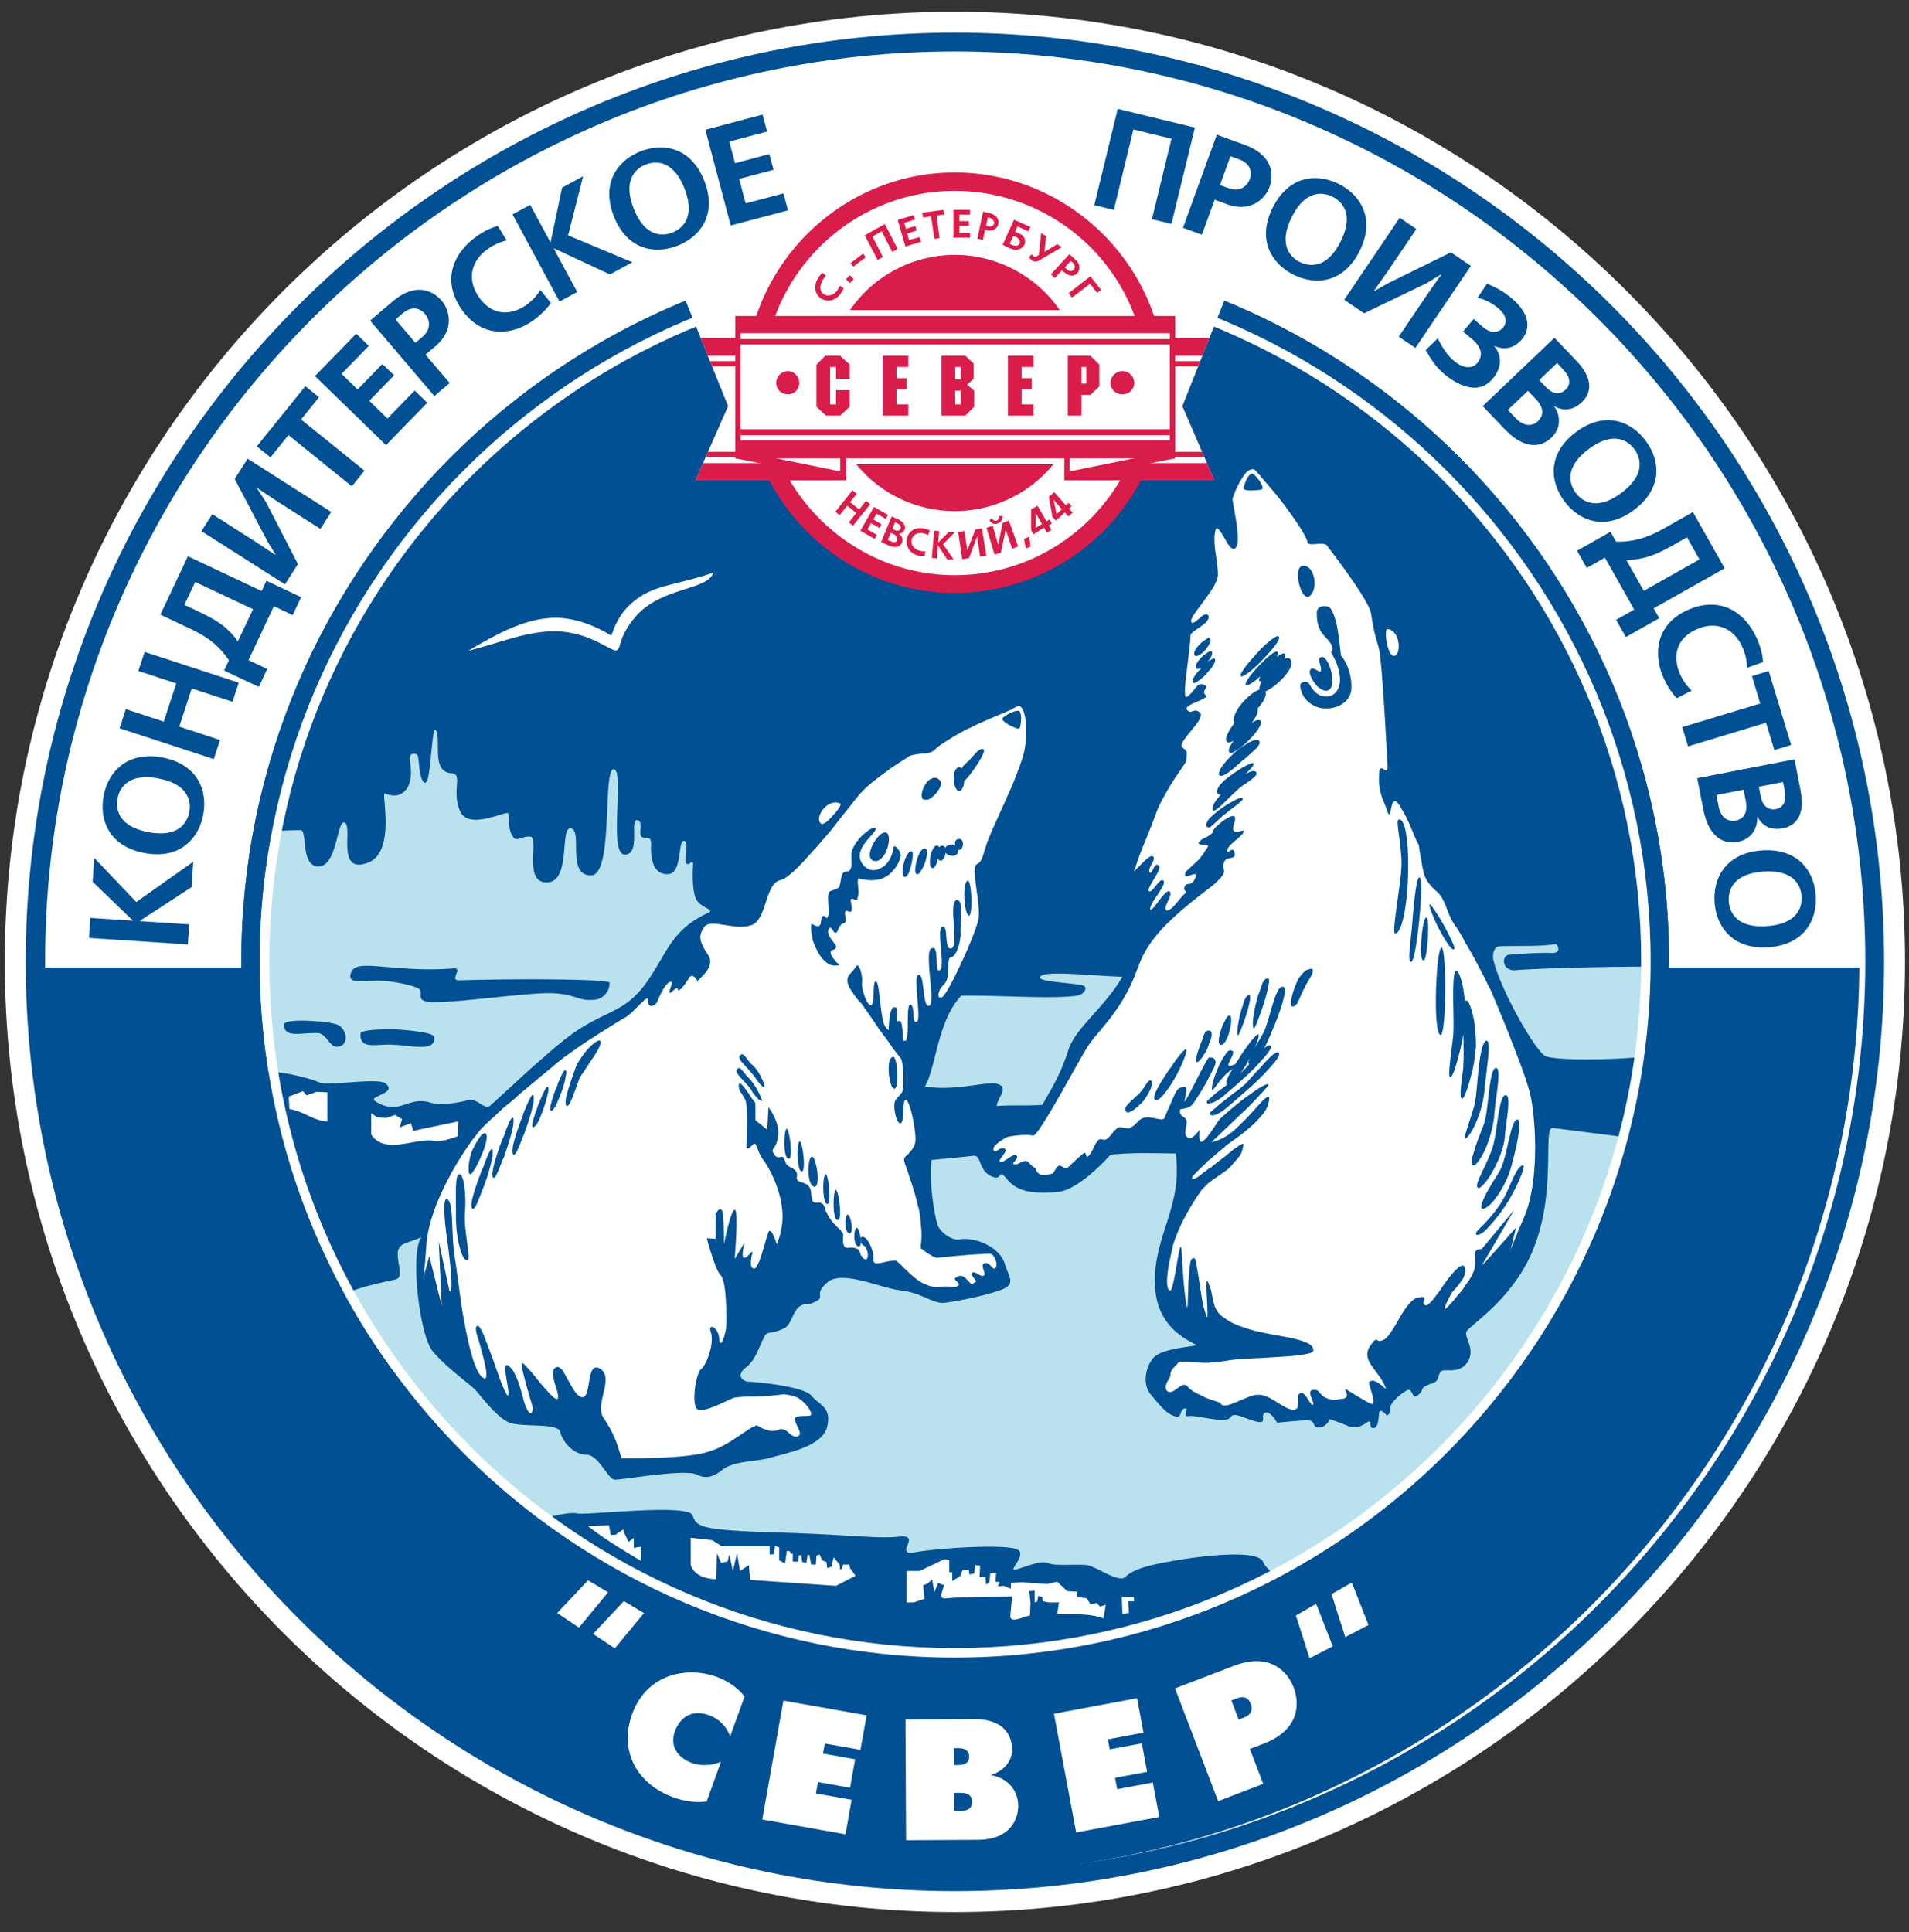 <svg width="82" height="83" viewBox="0 0 82 83" xmlns="http://www.w3.org/2000/svg"><rect x="0" y="0" width="82" height="83" fill="#333333" stroke="none"/><title>8D52D67E-1E69-495B-A3E0-100601998B7F</title><g fill="none" fill-rule="evenodd"><path d="M41.018 1.402c21.984 0 39.913 17.93 39.913 39.914 0 21.983-17.93 39.913-39.913 39.913-21.985 0-39.914-17.93-39.914-39.913 0-21.984 17.93-39.914 39.914-39.914z" stroke="#FFF" stroke-width="1.796"/><path d="M41.018 1.402c21.984 0 39.913 17.93 39.913 39.914 0 21.983-17.93 39.913-39.913 39.913-21.985 0-39.914-17.93-39.914-39.913 0-21.984 17.93-39.914 39.914-39.914" fill="#005093"/><path d="M41.018 2.286c21.497 0 39.03 17.532 39.03 39.03 0 21.496-17.533 39.03-39.03 39.03s-39.03-17.534-39.03-39.03c0-21.498 17.533-39.03 39.03-39.03z" stroke="#005093" stroke-width=".539"/><path d="M41.005 2.21c21.545 0 39.117 17.579 39.117 39.08 0 21.55-17.572 39.129-39.117 39.129-21.494 0-39.067-17.578-39.067-39.13 0-21.5 17.573-39.078 39.067-39.078" fill="#FFF"/><path d="M41.005 71.987c16.911 0 30.688-13.783 30.688-30.697 0-16.865-13.777-30.647-30.688-30.647-16.86 0-30.638 13.782-30.638 30.647 0 16.914 13.779 30.697 30.638 30.697" fill="#005093"/><path d="M29.876 20.63l1.402-3.185-1.912-4.74c7.794-3.234 15.535-3.234 23.303 0l-1.885 4.74 1.377 3.184H29.876" fill="#FFF"/><path d="M30.405 15.28h21.241l-.091.23h-21.06l-.09-.23zm-.203 4.611l.112-.256h21.417l.11.256H30.2zm.213-.485l.863-1.961-.69-1.707h20.875l-.679 1.707.846 1.961H30.415z" fill="#FFF"/><path d="M41.005 11.432c16.452 0 29.898 13.426 29.898 29.858 0 16.482-13.446 29.908-29.898 29.908v-.408c16.247 0 29.491-13.247 29.491-29.5 0-16.203-13.244-29.45-29.491-29.45v-.408zm0 59.766c-16.426 0-29.849-13.426-29.849-29.908 0-16.432 13.423-29.858 29.849-29.858v.409c-16.198 0-29.439 13.246-29.439 29.449 0 16.253 13.241 29.5 29.439 29.5v.408z" fill="#FFF"/><path d="M41.005 8.198a8.25 8.25 0 0 1 8.25 8.254c0 4.534-3.691 8.253-8.25 8.253-4.508 0-8.225-3.719-8.225-8.253 0-4.561 3.717-8.254 8.225-8.254" fill="#FFF"/><path d="M1.43 41.556h78.437c-.18 21.472-17.739 38.928-39.244 38.928-21.456 0-39.014-17.456-39.193-38.928" fill="#005093"/><path fill="#FFF" d="M50.224 19.38l-4.278.867v-.866h4.278M31.837 19.38l4.252.867v-.866h-4.252M31.81 14.312H50.25v.254H31.81v-.254zm0 .484H50.25v3.641H31.81v-3.641zm0 3.897H50.25v.23H31.81v-.23zM22.618 27.024c1.298-.764 2.496-1.426 3.82-1.426.788.025 1.579.305 2.343.763.255-.763.636-1.299 1.298-1.707.765-.484 1.783-.534 3.083-.994-.231.765-2.217.613-3.31 1.862-.792.89-.638 1.399-.842 1.476-.229.076-1.068-.738-2.496-.814-1.3-.052-2.47.483-3.896.84M14.06 46.92v1.247c-.61-.025-.991-.433-1.63-.534l-.025-.535.612-.23.152.179.433-.153.459.026zm1.886 1.808v-.917l.254.178.407.026.356-.127.308.177-.104.358.485-.18.102.333.331-.077 1.605-.332-.027.638c-1.07.382-.866.101-1.578.203-.688.077-1.656.458-2.14-.28zM46.684 68.65l-.407-.052v-.23l-.433-.023-.433-.408-.433.1-1.07-.076-.484.027v.255l-.307-.128-.253.025.076-.179-.178-.024.026-.383-.255.026-.026.357-.152.126-.025-.33h-.256l.027-.484-.205-.024-.05.355-.204.051-.027-.205-.28.026-.075.229-.356.232v-.384h-.128v-.509l-.204-.051-1.07.508h-.56v1.351h.306l.458-.154-.05-.585.203-.076.178-.18.102.563.154-.408.254.1c-.051.28-.281.613.128.561.483-.051 1.858-.075 2.8-.075l-.077.816c-.025.379.612.024.842 0l.024-.536-.05-.509.228-.026v.51l.104-.027.05-.254.177.05.027.179.253.051h.435l-.077.509c.866-.025 1.58 0 1.986.18l.101-.588-.253.078-.128-.153-.28.05-.153-.255zm2.012-.052l.026.179h-.254l.025.509-.28.026-.027-.714h.51zm-19.025-2.546v1.173c.127.38.51.584 1.096.608l.024-1.12.18.41.28-.052.077-.307.152.713.179-.764.127.764.382-.252.052.635 3.692.255.84-.434-.23-.306-.049-.177h-.256l-.05.177-.078.051-.025-.228-.255-.306-.1.408-.18.05-.025-.254-.178-.076-.128-.256-.126.052-.028.382h-.201l-.077-.408h-.077l-.05.332-.178-.026-.052-.306-.102.026-.026.255h-.228v-.333h-.078l-.075-.126h-.102l-.077.536-.254-.128v-.56l-.178-.051-.052.355h-.178v-.355h-2.063l-.406-.256-.919-.101zm-4.43-.51c.686.534 1.478 1.019 2.291 1.502v-.61l-.306.05v-.432l-.228.178-.154-.333-.076-.202-.33.229h-.205l-.074-.408-.918.025z"/><path d="M41.005 71.987c16.911 0 30.688-13.783 30.688-30.697 0-16.865-13.777-30.647-30.688-30.647-16.86 0-30.638 13.782-30.638 30.647 0 16.914 13.779 30.697 30.638 30.697" fill="#005093"/><path d="M42.864 46.563c.483.152-.025.612-.051.942.688-.05 1.274 0 1.96-.05.367-.64.732-1.241 1.025-2.076.034-.095.067-.192.097-.294.331-.969 1.529-1.783 2.318-3.132-1.147-.026-3.515-.307-3.54.025-.026.203 1.4.229 1.86.356.202.077.05.382-.282.434-1.145.152-3.285-.026-4.965 0-.645.691-.902 1.728-1.125 2.61-.131.517-.25.977-.43 1.286 1.3.23 2.676-.254 3.133-.101zm22.233-4.89c-.56.05-.638-.612-.28-.663.229-.026 1.3-.102 1.834-.077.458.026.254-.407.152-.382-.687.127-1.885.052-2.445.101-.153.026-.28.307-.203.613.331 1.324 1.834 3.947 2.24 4.102.013.003.027.009.043.015h.004c.505.16 2.628.157 4.155.01l.003-.013c.176-1.27.279-2.54.279-3.86-2.649 0-5.272.102-5.782.153zm-48.54 4.863c.56.434-.789.536-.434.767.357.227.661.28.943.227.434-.076.816-.355 1.4-.177.33.101.84.101 1.656-.102.408-.076.714.457.942.23.924-.828 1.483-1.38 2.325-2.102v-.003c.247-.214.518-.444.832-.697 1.656-1.325 2.522-1.046 3.542-2.472.942-1.325 1.043-2.266 2.723-3.032.104-.128-.355-.203-.56-.509-.203-.332-.178-1.248-.152-1.528 0-.306-.204.126-.304-.077-.104-.178.15-.968-.104-.943-.255.026-.051 1.428-.688 1.428-.635.025-.736-.714-.713-1.223.026-.511-.23-.255-.407-.383-.152-.102.102-.714-.204-.714-.306.026.178 1.504-.534 1.48-.688-.053.024-3.644-.459-3.669-.484 0 0 4.56-.967 4.56-1.096.025-.332-1.988-.891-2.014-.46-.025.025 2.293-.994 2.318-1.043.052-.355-1.885-.713-1.961-.28-.051-.56.178-.688.076-.382-.331-.152-1.12-.33-1.095-.307.026-1.683.688-2.013-.076-.382-.84.128-1.605-.357-1.63-.916-.052-.433-1.428-.687-1.861-.178-.304-.204 2.318-.458 2.268-.305-.077-.23-1.173-.357-1.223-.484-.128-.23.357-.254.841-.026.586-.28.84-.586.917a.98.98 0 0 1-.535-.076c-.179-.076.535 2.624-.815 3.006-1.3.407-.51-1.707-.943-1.758-.306-.026-.306 1.935-1.12 1.885-.051 0-.101 0-.128-.026-.584-.177-.33-1.528-.611-1.528-.484 0-.891.025-1.221.05a28.641 28.641 0 0 0-.537 5.58c0 1.384.096 2.746.285 4.089v.003c.03.215.064.43.098.646.714.027 1.375.204 1.986.382.077.05.179.077.254.102.382.128 2.47-.23 2.778.024zm-2.114-1.579c-.282 0-.432-.56-.79-.586h-.128c-.66 0-1.35.204-1.322-.38.024-.154.686-.18 1.322-.129.486.026.942.102 1.07.205.383.304.332.917-.152.89zm.661-3.234c.178-.357.842-.23 1.962-.152.637.05 1.451.101 2.393.025.485-.051-.203.534.28.51 2.6-.077 6.42-.053 6.444.1a.716.716 0 0 1-.739.74c-.586.05-.714-.23-1.63-.28-.916-.077-4.074.407-5.271.38-.765-.025-.306-.431-.56-.585-.256-.127-.611-.203-.917-.254a4.438 4.438 0 0 0-.637-.077c-.688-.05-1.63.23-1.325-.407zm.383 2.674c0-.153.789-.204 1.579-.179.765.051 1.528.153 1.579.307.1.612-.74.432-1.58.356h-.126c-.69-.077-1.503.256-1.452-.484zm50.502 8.916c-.816 2.42-2.904 3.619-3.005 3.899-.077.28.406.739.05 1.299-.382.56-1.018.229-1.146.408-.152.178-.052.38-.33.485-.688.227-.305.253-.664.533-.254.203-.202-.306-.432-.23-.229.103-.789.561-.74.791.028.23-.151.306-.151.306s-.28-.357-.331-.128c-.026.229-.026.664-.255.664-.23 0 0-.435-.28-.23-.28.176-.51.278-.891.102-.383-.154-.687-.256-.687-.256s-.155.357-.485.357c-.305 0-.102-.306-.484-.306-.356 0-1.3.103-1.3.103s-.28-.51-.508-.434c-.228.101.05.408-.228.408-.255 0-.867-.307-1.071-.307-.28 0-.052.205-.56.205-.51 0-1.198-.205-1.452-.154-.281.053.077-.38-.153-.33-.23.05-.102.458-.433.33-.33-.1-.56-.38-.992-.891-.433-.485-.229-1.247.075-1.605.333-.381 1.4-.458 1.783-.535.382-.05-1.604-.382-1.706-2.547-.102-2.165 1.197-3.338.891-5.707-.841 0-1.681-.05-2.801.051 0 0-1.3 1.503-2.268 1.605-.993.076-1.704.026-2.163-.536-.46-.56-.155.128-.714-.151-.56-.281-.382-.918-.763-.868-.382.052-1.784.18-1.784.18-.1 1.07.128 2.293.23 2.676.052.38.636.787.941.737.764-.128 1.784.357 1.988 1.07.102.408.457.79 0 1.02-.484.254-2.216.611-2.674.636-.459 0-.944-.433-1.783-.535-.84-.077-2.521-.892-3.158-.357-.66.56-.051.613-.535.84-.459.232-.33 0-.636.18-.331.177-.383.841-.714.967-.306.154-.458.154-.688.205-.229.025-.407 1.07-.917 1.453-.507.38-.126.635.103.635.23 0 2.293.18 2.675.586.355.433.89.484.686 1.349-.13.554-.837.867-1.49 1.067h-.015c-.368.118-.72.195-.938.259-.587.178-1.555.128-2.038.51-.485.381-.791.381-1.147.202-.586-.227-3.258.256-3.49.23-.305 0-.687-1.069-1.221-1.069a.948.948 0 0 1-.467-.132c-.327-.185-.583-.536-.654-.837-.076-.432-1.656-.176-2.24-.432-.56-.28-1.147-1.096-1.402-1.376-.28-.28-1.248-.968-1.833-1.655-.586-.69-.994-4.332-.483-4.917-.535.254-.968.229-1.021.637-.05.407.232 1.043-.024 1.146l-.026.025c-.28.077-1.376.254-2.241.637a28.717 28.717 0 0 0 2.14 3.362c.05.026.075.077.127.128a115.855 115.855 0 0 0 2.878 3.364 31.225 31.225 0 0 0 3.26 2.827c.534-.154 1.299-.332 1.603-.255.51.077 4.736-.433 4.941.077.178.509.331.637 3.642.74 3.338.1 4.227.278 5.247.177 1.018-.104-.333.865.713.664 1.043-.18 4.202-.384 4.431-.053.23.305-.56.942-.102.79.459-.126 1.045-.408 1.374-.254.307.128 1.224.024 1.631.077.408.05 1.376.788 1.656.509.281-.282.84-.485 1.909-.663 1.07-.205 3.718-.56 3.998 0 .103.255.383.483.664.663.167-.092.335-.181.5-.274.319-.173.633-.355.943-.543l.044-.025a30.023 30.023 0 0 0 4.547-3.366c0-.003 0-.003.002-.003a29.18 29.18 0 0 0 1.231-1.17h.001a29.878 29.878 0 0 0 7.731-13.497l-3.208-.408c-.433-.05.127 2.47-.713 4.865z" fill="#BAE2EE"/><path d="M41.005 11.432c16.452 0 29.898 13.426 29.898 29.858 0 16.482-13.446 29.908-29.898 29.908v-.408c16.247 0 29.491-13.247 29.491-29.5 0-16.203-13.244-29.45-29.491-29.45v-.408zm0 59.766c-16.426 0-29.849-13.426-29.849-29.908 0-16.432 13.423-29.858 29.849-29.858v.409c-16.198 0-29.439 13.246-29.439 29.449 0 16.253 13.241 29.5 29.439 29.5v.408z" fill="#FFF"/><path d="M29.876 20.63l1.402-3.185-1.912-4.74c7.794-3.234 15.535-3.234 23.303 0l-1.885 4.74 1.377 3.184H29.876" fill="#FFF"/><path fill="#D91D4B" d="M30.096 14.516H51.95l-1.165 2.929 1.377 3.184H29.876l1.402-3.184-1.182-2.93"/><path d="M30.405 15.28h21.241l-.091.23h-21.06l-.09-.23zm-.203 4.611l.112-.256h21.417l.11.256H30.2zm.213-.485l.863-1.961-.69-1.707h20.875l-.679 1.707.846 1.961H30.415z" fill="#FFF"/><path d="M41.005 7.408c4.966 0 9.042 4.076 9.042 9.044 0 4.967-4.076 9.017-9.042 9.017-4.941 0-8.99-4.05-8.99-9.017 0-4.968 4.049-9.044 8.99-9.044" fill="#D91D4B"/><path d="M41.005 8.198a8.25 8.25 0 0 1 8.25 8.254c0 4.534-3.691 8.253-8.25 8.253-4.508 0-8.225-3.719-8.225-8.253 0-4.561 3.717-8.254 8.225-8.254" fill="#FFF"/><path fill="#D91D4B" d="M31.582 19.687l1.404.278.158.665h3.201v-1.25h-4.712l-.051.307M50.48 19.687l-1.393.275-.219.668h-3.151v-1.25h4.685l.077.307"/><path fill="#FFF" d="M50.224 19.38l-4.278.867v-.866h4.278M31.837 19.38l4.252.867v-.866h-4.252"/><path fill="#D91D4B" d="M31.582 13.572h18.897v6.115H31.582z"/><path d="M31.81 14.312H50.25v.254H31.81v-.254zm0 .484H50.25v3.641H31.81v-3.641zm0 3.897H50.25v.23H31.81v-.23z" fill="#FFF"/><path d="M45.903 12.596l.934-.73.459.586-.17.127-.303-.388-.776.592-.144-.187zm.034-1.68l.263.24c.4.352.005.941-.459.557l-.128-.102-.304.332-.168-.16.796-.868zm.137.364l-.083-.069-.25.273.077.076c.23.216.493-.06.256-.28zm-.46-.663l-.203-.128-.545.33.07-.671-.212-.142-.103.942-.075.052c-.099.053-.127.05-.23-.077l-.129.127.128.128c.101.079.218.075.332 0l.966-.56zm-1.833-.586l-.18-.076.103-.229.468.21.085-.19-.7-.309-.49 1.08c.05.025.141.065.23.112.669.355.996-.38.484-.598zm-.255.103c.494.147.27.622-.153.331l.153-.33zm-.996-.974c.606.163.397.899-.219.719l-.09.428-.237-.052.243-1.165.303.07zm-.172.538c.415.147.474-.299.072-.355l-.072.355zm-3.798-.252l.688-.205.051.188-.459.145.075.256.407-.12.053.195-.407.126.078.28.453-.127.059.2-.667.208-.331-1.146zm1.962-.434l.025.204-.314.044.125.97-.222.031-.142-.968-.34.05-.038-.206.906-.125zm1.145 0v.204h-.457v.28h.405V9.7h-.405v.306h.457v.203h-.713V9.012h.713zm-3.107 1.682l-.23.128-.457-.892-.396.235.451.875-.23.123-.554-1.058.865-.48.55 1.069zm-2.32 1.683c-.467 1.126-1.828.27-.914-.664l.152.128c-.683.786.287 1.225.592.432.084.052.119.074.17.104zm.946-1.328l-.535.409-.114-.158.537-.408.112.157zm-.514.938l-.169.174-.168-.169.168-.176.17.171zM46.837 16.961l.383-.357v-.943l-.383-.381h-.97v2.572h.588v-.89h.382zm-.382-1.197h.205v.713h-.205v-.713zm-4.991 2.088l.382-.382v-.688l-.305-.255.278-.254v-.662l-.355-.331h-1.02v2.572h1.02zm-.434-1.07h.23v.587h-.23v-.587zm0-1.018h.23v.535h-.23v-.535zm2.268-.484h1.094v.484h-.509v.484h.432v.483h-.432v.637h.51v.484h-1.095V15.28zm-7.386.484h-.255v1.604h.255v-.61h.585v.712l-.408.382h-.611l-.406-.382v-1.809l.38-.381h.637l.408.381v.612h-.585v-.51zm2.011-.484h1.095v.484h-.51v.484h.434v.483h-.433v.637h.509v.484h-1.095V15.28zM45.207 22.209l.153.153.377-.349.158.17.182-.166-.157-.167.113-.108-.13-.143-.112.11-.508-.57-.23.202.154.868zm.179-.128l-.128-.612.351.403-.223.21zm-.222.678l-.11-.195.128-.075-.102-.179-.129.079-.384-.664-.277.152v.892l.102.179.45-.29.128.219.194-.118zm-.678-.725l.007.633.263-.158-.27-.475zm-1.495 1.703l.209-.981.281.818.251-.104-.396-1.115-.269.109-.187.937-.238-.817-.267.087.347 1.153.269-.087zm.08-1.567l-.156-.012c.022.218-.204.294-.312.097l-.098.088c.118.281.58.167.565-.173zm1.144.88l.05.432-.204.077-.075-.407.229-.102zm-5.655-.56c.235.08.139.41-.14.269a3.014 3.014 0 0 0-.09-.04l.118-.287.112.057zm-.423.703c.038.012.105.038.134.054.278.154.387-.165.115-.306-.022-.01-.082-.037-.122-.052l-.127.304zm-.29.085l.342.16c.557.233.732-.312.426-.516.25-.005.423-.376.009-.595-.103-.054-.212-.096-.32-.144l-.456 1.095zm1.867.606c-1.154.052-.952-1.608.226-1.106l-.076.204c-.788-.4-1.05.714-.113.699l-.037.203zm.576-.465l-.049.57-.214-.026.102-1.172.212.02-.04.49.465-.46.249.02-.505.515.455.653-.276.003-.4-.613zm1.138-.61l.12.827.348-.892.28-.051.193 1.17-.268.052-.13-.864-.35.925-.29.042-.173-1.173.27-.036zm-4.168-.067l.158-.273.361.21.086-.161-.348-.208.137-.251.397.23.094-.17-.603-.343-.586 1.018.616.352.097-.174-.409-.23zm.12-1.086l-.179-.145-.296.37-.39-.315.287-.356-.183-.152-.733.917.175.158.331-.413.39.317-.323.4.182.143.74-.924z" fill="#D91D4B"/><path d="M20.098 27.96c1.3-.765 2.496-1.427 3.82-1.427.79.026 1.578.305 2.343.764.255-.764.637-1.3 1.298-1.707.765-.484 1.784-.534 3.082-.995-.23.766-2.216.613-3.311 1.86-.789.893-.635 1.402-.84 1.48-.229.075-1.069-.74-2.496-.816-1.298-.052-2.47.483-3.896.84M14.06 46.92v1.247c-.61-.025-.991-.433-1.63-.534l-.025-.535.612-.23.152.179.433-.153.459.026zm1.886 1.808v-.917l.254.178.407.026.356-.127.308.177-.104.358.485-.18.102.333.331-.077 1.605-.332-.027.638c-1.07.382-.866.101-1.578.203-.688.077-1.656.458-2.14-.28zM46.684 68.65l-.407-.052v-.23l-.433-.023-.433-.408-.433.1-1.07-.076-.484.027v.255l-.307-.128-.253.025.076-.179-.178-.024.026-.383-.255.026-.026.357-.152.126-.025-.33h-.256l.027-.484-.205-.024-.05.355-.204.051-.027-.205-.28.026-.075.229-.356.232v-.384h-.128v-.509l-.204-.051-1.07.508h-.56v1.351h.306l.458-.154-.05-.585.203-.076.178-.18.102.563.154-.408.254.1c-.051.28-.281.613.128.561.483-.051 1.858-.075 2.8-.075l-.077.816c-.025.379.612.024.842 0l.024-.536-.05-.509.228-.026v.51l.104-.027.05-.254.177.05.027.179.253.051h.435l-.077.509c.866-.025 1.58 0 1.986.18l.101-.588-.253.078-.128-.153-.28.05-.153-.255zm2.012-.052l.026.179h-.254l.025.509-.28.026-.027-.714h.51zm-19.025-2.546v1.173c.127.38.51.584 1.096.608l.024-1.12.18.41.28-.052.077-.307.152.713.179-.764.127.764.382-.252.052.635 3.692.255.84-.434-.23-.306-.049-.177h-.256l-.05.177-.078.051-.025-.228-.255-.306-.1.408-.18.05-.025-.254-.178-.076-.128-.256-.126.052-.028.382h-.201l-.077-.408h-.077l-.05.332-.178-.026-.052-.306-.102.026-.026.255h-.228v-.333h-.078l-.075-.126h-.102l-.077.536-.254-.128v-.56l-.178-.051-.052.355h-.178v-.355h-2.063l-.406-.256-.919-.101zm-4.43-.51c.686.534 1.478 1.019 2.291 1.502v-.61l-.306.05v-.432l-.228.178-.154-.333-.076-.202-.33.229h-.205l-.074-.408-.918.025z" fill="#FFF"/><path d="M45.252 19.941a5.49 5.49 0 0 1-4.247 2.013 5.463 5.463 0 0 1-4.225-2.013h8.472zm-4.247-8.993c1.868 0 3.524.94 4.519 2.37h-9.012a5.472 5.472 0 0 1 4.493-2.37zM33.85 15.941c.252 0 .483.23.483.51s-.23.485-.484.485c-.281 0-.509-.205-.509-.484 0-.28.228-.51.51-.51M48.213 15.941c.28 0 .509.23.509.51s-.229.485-.51.485c-.279 0-.51-.205-.51-.484 0-.28.231-.51.51-.51" fill="#D91D4B"/><path fill="#FFF" d="M23.935 69.283l1.323-1.406.861.516-1.25 1.516-.934-.626M25.475 70.18L26.8 68.77l.861.517-1.252 1.514-.934-.622M56.251 71.227l-.586-1.84.87-.5.716 1.826-1 .514M57.784 70.315l-.59-1.842.872-.5.716 1.826-.998.516"/><path fill="#005093" d="M3.879 39.426l1.814.118.001-.017-1.714-1.653.067-1.026 1.808 1.897 2.445-1.73-.071 1.092-2.214 1.44-.001.019 2.112.137-.057.862-4.247-.277.057-.862M6.982 32.54c1.515.29 1.943 1.424 1.745 2.458-.197 1.033-1.01 1.929-2.528 1.64-1.516-.288-1.943-1.422-1.747-2.455.196-1.034 1.012-1.93 2.53-1.643zm-.611 3.203c1.414.269 1.7-.543 1.76-.86.06-.315.095-1.176-1.321-1.445-1.416-.27-1.7.541-1.76.858-.06.316-.095 1.176 1.32 1.447zM5.405 30.46l1.63.534.538-1.641-1.63-.534.268-.82 4.046 1.324-.27.82-1.75-.573-.537 1.64 1.75.575-.268.82-4.044-1.324.267-.82M9.833 28.362c-.474-.703-1.009-1.05-1.713-1.382l-1.23-.58 1.182-2.507 3.166 1.493.207-.44 1.49.705-.362.769-.808-.382-1.093 2.316.809.38-.364.77-1.49-.703.206-.44zM7.92 25.979l.55.26c.758.357 1.294.664 1.747 1.309l.653-1.38-2.485-1.173-.465.984zM9.117 22.084l1.845 1.176.863.572.008-.016-.358-.59-1.393-2.654.556-.87 3.588 2.288-.464.727-1.852-1.18-.856-.569-.01.016.387.593 1.366 2.652-.556.87-3.588-2.287.464-.728M13.117 16.588l.587.474-.773.956 2.725 2.198-.542.673-2.723-2.2-.772.956-.589-.473 2.087-2.584M15.302 14.331l.54.527-1.17 1.201.69.67 1.063-1.093.501.487-1.064 1.093.781.76 1.17-1.202.54.525-1.772 1.821-3.052-2.967 1.773-1.822M16.855 12.957c1.176-1.002 1.935-.251 2.109-.048.363.425.562 1.261-.265 1.967l-.422.359 1.04 1.217-.66.56-2.758-3.24.956-.815zm1.291 1.512c.397-.339.317-.742.108-.987-.229-.268-.586-.34-.965-.017l-.3.257.854 1.004.303-.257zM23.666 13.018c-.24.32-.522.581-.804.775-.87.601-2.162.76-3.041-.515-.834-1.206-.401-2.398.7-3.158.276-.19.535-.317.86-.414l.384.621a2.263 2.263 0 0 0-.786.35c-.785.542-.91 1.357-.415 2.073.583.846 1.392.797 2.023.363.31-.215.503-.459.624-.66l.455.565M22.774 8.798l.864 1.6.016-.008.49-2.33.903-.488-.645 2.538 2.762 1.155-.963.52-2.395-1.112-.016.009 1.004 1.861-.759.41-2.02-3.745.76-.41M30.253 7.77c.561 1.44-.172 2.404-1.153 2.785-.98.384-2.172.169-2.734-1.27-.56-1.438.174-2.402 1.155-2.785.98-.382 2.171-.168 2.732 1.27zm-3.035 1.184c.522 1.343 1.362 1.153 1.662 1.035.3-.116 1.046-.544.524-1.886-.523-1.342-1.363-1.153-1.663-1.036-.3.117-1.046.545-.523 1.887zM32.753 4.922l.195.729-1.622.43.246.929 1.474-.392.18.676-1.475.39.279 1.053 1.622-.43.193.728-2.457.651-1.09-4.112 2.455-.652M51.326 5.481L50.32 9.617l-.839-.204.84-3.456-1.636-.397-.84 3.455-.839-.204 1.005-4.135 3.315.805M53.45 6.215c1.453.528 1.175 1.559 1.083 1.811-.19.525-.819 1.113-1.842.741l-.517-.189-.548 1.503-.812-.295 1.453-4 1.183.43zm-.678 1.869c.49.18.802-.09.912-.392.121-.332.006-.677-.461-.847l-.372-.135-.45 1.24.37.134zM58.4 10.785c-.693 1.38-1.9 1.484-2.84 1.012s-1.581-1.5-.889-2.88 1.899-1.483 2.839-1.012c.94.472 1.58 1.5.89 2.88zm-2.913-1.46c-.647 1.288.058 1.784.345 1.928.289.144 1.108.412 1.751-.877.647-1.287-.058-1.782-.345-1.927-.289-.145-1.106-.412-1.751.876zM60.838 9.836l-1.225 1.813-.595.846.015.01.599-.343 2.692-1.322.857.58-2.383 3.525-.717-.483 1.23-1.819.59-.84-.015-.01-.602.37-2.687 1.294-.857-.579 2.384-3.525.714.483M63.3 13.704l.393.337c.333.285.655.281.873.027.15-.176.199-.477-.202-.821a2.183 2.183 0 0 0-.894-.46l.402-.6c.414.17.71.328 1.085.647.744.637.807 1.283.404 1.754-.285.334-.717.483-1.16.271l-.012.015c.296.356.375.871-.088 1.412-.645.753-1.59.184-2.085-.237-.378-.325-.543-.619-.777-1.01l.52-.506c.275.57.55.846.68.956.5.427.86.286 1.005.115.42-.49-.08-.925-.206-1.03l-.392-.336.454-.534M67.734 15.521c.572.598.737 1.256.216 1.752-.462.439-.91.33-1.185.173l-.009.008c.316.455.267.979-.12 1.348-.382.364-1.08.6-2.02-.385l-.926-.973 3.08-2.935.964 1.012zm-2.965 2.087l.331.347c.374.392.735.35.957.14.219-.21.317-.53-.094-.962l-.331-.347-.863.822zm1.347-1.283l.29.303c.386.405.703.245.84.115.088-.084.362-.387-.1-.871l-.263-.277-.767.73zM70.195 21.9c-1.238.926-2.363.477-2.992-.364-.632-.842-.747-2.047.491-2.974 1.236-.926 2.362-.478 2.991.365.631.841.745 2.046-.49 2.973zm-1.955-2.608c-1.154.863-.744 1.622-.551 1.88.193.258.805.861 1.957-.002 1.155-.864.747-1.622.553-1.88-.193-.258-.806-.862-1.959.002zM69.416 23.266c.847.017 1.44-.22 2.117-.602l1.185-.67 1.365 2.414-3.051 1.722.24.424-1.435.81-.418-.742.779-.439-1.26-2.229-.779.44-.416-.74 1.433-.812.24.424zm3.049-.187l-.529.299c-.73.413-1.29.673-2.078.671l.75 1.329L73 24.028l-.536-.949zM72.02 29.993a3.462 3.462 0 0 1-.592-.944c-.41-.975-.302-2.273 1.128-2.874 1.35-.566 2.428.102 2.947 1.336.13.308.2.587.229.926l-.687.248a2.299 2.299 0 0 0-.18-.84c-.37-.88-1.145-1.17-1.945-.833-.948.397-1.066 1.199-.77 1.905.146.347.345.587.517.745l-.647.33M76.937 31.998l-.72.22-.357-1.176-3.35 1.017-.251-.827 3.35-1.015-.356-1.176.72-.219.964 3.176M77.346 33.987c.16.812-.057 1.455-.762 1.591-.625.123-.944-.211-1.091-.493l-.013.003c.023.553-.3.969-.826 1.071-.519.101-1.234-.077-1.494-1.413l-.257-1.32 4.179-.81.264 1.371zm-3.622.16l.093.471c.102.532.43.69.729.633.297-.058.553-.275.44-.86l-.092-.471-1.17.227zm1.827-.355l.08.412c.106.548.46.586.645.55.12-.024.513-.131.385-.788l-.072-.376-1.038.202zM75.97 40.688c-1.54.11-2.243-.875-2.32-1.924-.073-1.05.483-2.125 2.023-2.236 1.54-.11 2.245.875 2.32 1.925.075 1.048-.482 2.125-2.023 2.235zm-.233-3.25c-1.437.103-1.503.96-1.478 1.282.02.322.209 1.161 1.646 1.058 1.437-.103 1.504-.961 1.48-1.283-.022-.321-.21-1.16-1.648-1.058z"/><path d="M30.353 77.377c-.367.05-.835.037-1.42-.174-1.588-.575-2.347-2.008-1.782-3.57.638-1.768 2.385-2.06 3.625-1.612.397.144.91.44 1.204.854l-.618 1.709a1.5 1.5 0 0 0-.893-.907c-.871-.316-1.314.234-1.476.68-.266.731.226 1.183.728 1.365.432.156.878.098 1.248-.05l-.616 1.705M33.65 73.044l3.575.634-.263 1.481-1.532-.271-.077.43 1.379.245-.217 1.225-1.38-.244-.088.489 1.534.271-.263 1.483-3.576-.636.908-5.107M41.821 73.84c1.49-.008 1.65.909 1.653 1.311.003.583-.47.958-.898 1.086v.014c.673.113 1.16.616 1.16 1.32.005.525-.302 1.448-1.746 1.455l-3.069.017-.027-5.188 2.927-.015zm-.648 1.973c.362-.001.457-.186.456-.364 0-.177-.098-.364-.46-.36h-.193l.003.726.194-.002zm.068 1.973c.193-.003.52-.034.517-.396-.001-.349-.321-.384-.52-.383l-.253.002.004.777h.252zM45.273 73.61l3.57-.667.276 1.48-1.53.286.08.429 1.378-.257.228 1.225-1.378.256.093.489 1.528-.286.278 1.48-3.57.665-.953-5.1M50.472 72.52l2.525-.967c1.544-.59 2.305.238 2.57.928.267.7.247 1.827-1.29 2.415l-.59.225.574 1.5-1.937.744-1.852-4.845zm2.735 1.34l.214-.08c.388-.149.38-.4.305-.594-.148-.388-.46-.291-.62-.23l-.215.082.316.822zM18.183 54.891l-.023.078s.007 0 .023-.078zm17.32-19.588c.127-.102.306-.306.433-.458.128-.153.204-.306.153-.332-.05-.025-.102-.025-.153-.05-.15 0-.306.05-.432.152-.28.23-.432.611-.23.765.052.025.127 0 .23-.077zm2.674 8.941v-.006l-.008.003c.004.003.008.003.008.003zm-1.2 9.094c0-.044-.003-.092-.01-.141a.305.305 0 0 0 .01.14zm6.778-23.028s-.128.051-.28.153c-.408.178-1.145.483-1.529.662-.1.051-.227.128-.381.178-.584.306-1.325.766-1.426.919-.026.024-.077.05-.128.075-.1.052-.28.077-.46.077-.176.025-.38.05-.482.101 0 0-.051.026-.076.052-.127.076-.356.229-.636.407-.18.128-.382.28-.586.432-.305.23-.611.485-.765.664-.05.05-.1.101-.178.203-.03.035-.06.074-.092.114h-.001c-.082.103-.18.225-.289.37-.152.178-.331.408-.51.637a7.47 7.47 0 0 1-.432.535c-.204.23-.382.458-.586.662-.179.204-.357.408-.534.587a4.764 4.764 0 0 1-.56.508 1.022 1.022 0 0 1-.282.154c-.687.127-.584 1.656-1.248 1.936h-.024c-.688.255-1.757-.305-2.013.076-.047.067-.087.129-.114.19v.003c-.124.263-.064.509.269 1.005.336.515-.354.991-.455 1.133.013.031.013.05-.006.038-.01-.006-.008-.02.006-.038-.043-.105-.224-.354-.36-.14-.18.306-.46.663-.486.484-.025-.178-.355.281-.355.128 0-.154.228-.535 0-.434-.229.128-.459.688-.536.866-.102.179-.406.28-.38-.076.023-.356-.638.56-.996.738-.13.072-.47.28-.867.53h-.003c-.294.188-.62.396-.912.591-.305.204-.586.409-.764.537-.024.024-.05.024-.077.05a2.573 2.573 0 0 1-.254.202c-.203.18-.458.383-.763.638-.104.076-.203.178-.306.255-.153.128-.28.23-.432.357-.154.126-.281.254-.435.382l-.432.356a5.452 5.452 0 0 1-.188.177v.002c-.086.08-.17.154-.246.23-.177.15-.33.304-.457.432a1.904 1.904 0 0 0-.23.28c-.179.203-.383.509-.637.892-.306.483-.64 1.077-.919 1.7-.32.723-.568 1.488-.608 2.172-.064.922-.107 1.27-.131 1.399l.259-.94.533 2.14-.127-2.778.458 2.14c.18.128.051-1.095-.1-2.24-.127-.817-.18-1.71-.027-1.71.332.053.178 1.402.356 2.524.077.458.179 1.3.306 2.164.043.265.09.529.139.788.186.967.416 1.836.677 2.118.025.025.05.025.05.05.332.28.153-.484 0-1.044-.076-.306-.153-.56-.153-.56s-.168-.438-.094-.56v-.004c.017-.026.048-.037.094-.023.007 0 .016.009.024.018v.005c.029.031.073.11.13.207.128.281.28.714.457 1.172.154.433.306.892.434 1.198.102.229.179.38.203.38.18 0-.356-1.628.077-1.246.05.05.102.1.152.178.205.331.331.789.435 1.17.05.23.125.41.177.51.23.357.203 0 .255-.024v-.026c-.052-.179-.307-1.019-.432-1.555-.053-.203-.077-.355-.053-.381 0-.027.026-.027.053 0 .075.051.229.229.432.458.103.128.202.256.306.384.33.38.637.736.737.685.178-.152-.432-1.146-.076-1.349.05-.024.076-.024.102-.024.128.024.23.179.331.38.23.383.46.916.714.916h.05c.332-.101.128-1.578.714-1.221.634.382-.255 1.528.151 2.114.41.61.587 1.07.765 1.731.968 0 2.725 0 3.643-.253.815-.227 1.298-.662 1.96-1.07a.805.805 0 0 0 .204-.101s.56.38.915.203c.18-.075.307 0 .41.077.151.127.278.254.432.204.305-.103-.178-.56-.101-.791.05-.051.126-.077.229-.077.228-.024.483.026.459-.1 0-.102-.154-.384-.46-.612-.127-.104-.33-.18-.56-.205a.758.758 0 0 0-.33 0 10.69 10.69 0 0 1-1.199.077c-.355 0-.61.024-.763.05-.306.102-1.452.766-1.63.434-.178-.332 0-1.529.23-1.681.204-.152.56-1.07.406-1.555-.152-.456.333-.229.357.28.023.46.253-.074.298-.537.006-.052.009-.101.009-.151 0-.484 0-1.832-.256-2.062-.228-.23-.586-1.58-.586-1.58l.383.026v-1.07s.178-.358.28-.128c.077.256.077 1.427.077 1.427s.28-1.452.459-1.478c.176-.026 0 2.115 0 2.115l.43-.713s-.177.662-.024.662c.128 0 .28-.23.33-.254.027 0 .027 0 .027.024 0 .027 0 .077-.027.104-.024.152-.074.407 0 .535.027.024.053.05.077.05.23.127.56-1.503.663-1.606.128-.102.33.561.33.561s.331-.687.23-1.504a3.696 3.696 0 0 0-.114-.617c-.167-.62-.464-1.184-.676-1.472-.305-.407-.305-.865-.457-.687 0 0-.026.026-.053.05-.126.129-.229.18-.229.053 0-.106.036-.91.019-1.48-.009-.254-.03-.462-.069-.533-.102-.256-.305-.382-.28-.663.024-.228.357.28.56.587.103.128.153.202.153.202v.74l.51.406.038-.739.012-.227s.07.089.152.227v.003c.147.253.337.677.254 1.07-.1.584-.355.432-.15.737.228.306.33-.128.457.28a.425.425 0 0 0 .102.18c.178.152.458.152.407.482-.024.154.051.205.154.23.204.076.459.102.459.537l.003.017c.024.143.05.239.072.287.154.153.408-.127.535.33 0 .052.025.102.05.128.103.255.282.46.433.612.153.152.307.28.281.408-.025.28 0 .56.23.51a.609.609 0 0 1 .381.05c.077.05.101.101.128.204.076.204.254.33.304.178.052-.153-.025-.484-.177-.535-.052-.027-.09-.088-.106-.154-.002.123-.03.215-.099.205-.024 0-.024 0-.05-.025-.177-.101-.153-.69-.05-.764.025-.026.05-.026.05 0 .063.062.12.26.14.443.014-.064.058-.103.14-.061.204.076.46.661.409.992 0 .128.1.153.254.128.178-.025.406-.102.586-.102.1-.026.152 0 .203.052.102.075.23.23.433.407.153.153.357.33.559.458.154.076.307.152.46.18a.888.888 0 0 0 .254.024c.662-.052.739.051.892-.052.151-.126-.305-.254-.076-.355.178-.127.305-.077.483.128.026 0 .026.025.05.05.204.229.153.05.28.025.154-.024-.28-.305-.127-.407.128-.077.357.204.485.127.154-.05-.204-.483.051-.535.229-.05.357.357.458.204.128-.152-.05-.611-.255-.611-.1 0-.508.025-.942.052-.535.05-1.172.1-1.3.126a.477.477 0 0 1-.254-.102c-.203-.101-.406-.28-.46-.305v-.128c.028-.179.054-.51 0-.916a3 3 0 0 0-.125-.792c-.036-.156-.076-.31-.118-.464h-.002c-.105-.376-.222-.714-.313-.986-.075-.23-.153-.409-.153-.486-.026-.101.051-.177.153-.254.127-.153.331-.33.331-.663 0-.284-.076-.767-.173-1.147a2.14 2.14 0 0 0-.158-.457c-.025-.076-.075-.102-.102-.076-.08.026-.084.286-.092.533h-.003c-.007.227-.026.437-.11.46-.097.042-.199-.202-.244-.46-.037-.205-.04-.418.016-.508.102-.204.332-.281.332-.535 0-.282.05-1.122-.128-1.324-.051-.05-.153-.205-.305-.383-.15-.249-.371-.521-.57-.796h-.002l-.014-.02c-.305-.457-.585-.864-.637-.916-.027-.076-.152-.229-.306-.382-.127-.178-.28-.381-.382-.586v-.025a.401.401 0 0 1 0-.382c.077-.128.23-.255.306-.382.025-.052.051-.077.076-.077.128.025.23.535.204.713-.05.254.203 1.02.384.994.177-.026.05-1.02.201-1.02.077 0 .128.28.154.587.05.331.077.688.128.942.067.447.23.54.27.554h.008c0-.077.01-.816.18-.962h.023c.23-.075.129.255.129.51 0 .23.177-.128.229.256.012.067.022.132.026.195l.224.001c.004-.068.005-.145.005-.222 0-.408 0-.867.103-.867.228 0 .05.842.279.739.23-.077-.178-1.961.076-2.012.051-.026.077 0 .1.05.155.306.104 1.35.36 1.275.305-.078-.231-2.32.1-2.471h.026c.331-.127.076 1.069.331.942.207-.083-.024-1.209.02-1.667v-.001c.011-.107.034-.177.083-.192.094-.032.137.058.157.193.047.298.003.812.25.725.128-.05.134-.36.112-.726-.03-.57-.128-1.276.092-1.338.34-.074.167.981.176 1.339l.002.037c.026.305-.152 1.044-.407 1.07-.23.025 0 .84-.28 1.146-.307.28-.333.662-.129.585.153-.023.714-1.144 1.12-2.088.118-.271.221-.53.3-.748.08-.213.135-.388.16-.5.128-.663-.357-2.269-.051-2.395.28-.128.229-.51.611-1.376.15-.336.381-.852.625-1.39v-.004c.09-.197.178-.397.266-.593.256-.637.485-1.248.535-1.554.128-.687.102-1.784-.255-1.885zM20.071 54.128c-.077 0-.154-.075-.23-.254-.127-.331-.255-.891-.255-1.58 0-.366-.004-.698-.004-.974 0-.548.022-.885.158-.885.05 0 .076.025.1.101.074.148.123.444.141.787.013.256.01.534-.013.794-.05.738.282 2.011.103 2.011zm.128-3.693c-.128 0-.077-.611.076-.994.101-.23.28-.56.433-.713.1-.076.179-.103.202.077 0 .178-.074.459-.202.764-.178.432-.409.866-.51.866zm.509.714c-.022.053-.045.109-.066.167v.004c-.136.347-.28.719-.367.568-.057-.069-.02-.292.058-.568.099-.356.26-.79.375-1.09 0-.024 0-.024.025-.024.177-.51.357-.969.432-.816v.254a8.58 8.58 0 0 1-.406 1.378c-.026.05-.026.075-.051.127zm.942-1.453c-.025.026-.025.076-.051.101-.153.384-.33.919-.434.766v-.027c-.024-.05-.024-.126 0-.228.053-.383.28-1.02.434-1.427 0 0 0-.025.026-.025.153-.459.33-.892.406-.84.027.023.027.05.027.101 0 .05 0 .153-.027.28-.075.408-.279.993-.381 1.299zm1.165-1.917c-.094.345-.224.717-.3.925-.025.024-.025.076-.049.101-.154.407-.333.917-.435.764-.024-.051-.024-.179 0-.332.077-.38.281-.967.435-1.35v-.026l.03-.077c.168-.405.331-.788.402-.763 0 .026.026.05.026.102 0 .077 0 .18-.026.306a5.1 5.1 0 0 1-.083.35zm.473.004l-.084.206c-.077.204-.178.357-.255.408-.025.026-.05.026-.05.026-.053 0-.053-.128 0-.281a4.88 4.88 0 0 1 .104-.358l.097-.279c.027-.076.078-.178.104-.254.177-.41.33-.74.356-.485 0 .172-.126.63-.272 1.017zm.68-.507c-.076.205-.18.357-.23.407-.229.153-.024-.483.127-.89.05-.078.076-.178.102-.257.152-.38.307-.661.331-.558.026.024.026.05.026.077 0 .025 0 .1-.026.177-.024.255-.179.713-.33 1.044zm1.094-1.221c-.101.125-.178.252-.204.355-.152.382-.406 1.248-.534 1.07 0 0 0-.026-.026-.026v-.23c.077-.382.306-1.044.46-1.45.074-.155.177-.306.304-.485.307-.408.714-.738.739-.536.025.231-.458.841-.74 1.302zm7.232.814v-.027c-.305-.432-.763-.738-.635-.917.152-.178.28.18.509.382.052.053.102.103.126.152.179.205.333.536.408.716.102.228-.101.128-.408-.306zm.128-.612c-.051-.051-.075-.101-.128-.153-.279-.357-.635-.611-.508-.765.153-.202.28.18.508.383.256.203.46.638.536.866.076.229-.128.103-.408-.33zm1.451 3.515c-.024 0-.024 0-.05-.025-.179-.153-.153-1.122-.05-1.248.025-.026.05-.026.05.024.127.205.23 1.3.05 1.25zm.562.536c-.026 0-.026 0-.051-.026-.154-.153-.154-1.121-.051-1.248.025-.026.05-.026.05.025.129.205.23 1.326.052 1.249zm3.922-4.917c.203-.024.28 1.401.05 1.375 0 0-.027-.025-.05-.025-.18-.205-.306-1.273 0-1.35zm-.23-9.579c.153.204-.025.943-.356 1.122a.274.274 0 0 1-.282.025c-.303-.153 0-.79.282-1.07.128-.127.28-.179.357-.077zM34.97 50.97s-.026 0-.052-.026c-.253-.153-.229-1.12-.075-1.248.024-.025.051-.025.075 0 .18.204.331 1.326.052 1.274zm1.017 1.426h-.051c-.137-.137-.152-.744-.106-1.074l-.204-.002c.004.237-.02.422-.097.389h-.025c-.061-.06-.1-.21-.123-.389-.04-.34-.012-.785.072-.885 0-.025.025 0 .05.025.06.118.119.537.123.858l.204.002a.48.48 0 0 1 .056-.198c.026-.025.026-.025.05.027a.566.566 0 0 1 .061.171c.094.373.14 1.14-.01 1.076zm.46-.204c.126.128.228.816.026.79l-.027-.024c-.177-.103-.152-.688-.051-.791.026 0 .026 0 .051.025zm2.24-15.411c-.05.203-.151.433-.33.61-.127.18-.332.307-.586.383a1.83 1.83 0 0 1-.893-.05c-.1.177.078.56-.05.865v.026c-.05.102-.228-.076-.28.025-.025.077.076.407.025.485-.024.05-.076.05-.127.024-.051-.024-.1-.049-.127 0-.076.078.05.307 0 .434-.025.102-.102.05-.179.127-.069.047-.14.224-.17.295-.003.002-.006.008-.007.011l-.027.026c-.05.06-.091.021-.132-.037-.063-.089-.12-.224-.198-.117a.26.26 0 0 0-.037.117v.002c-.01.265.387.583.343.67-.026.18-.23.078-.23.205-.025.154.154.332.254.459.078.051.128.102.103.102-.025.025-.052.025-.103.025a.55.55 0 0 1-.432-.127c-.28-.204-.46-.586-.586-.943a3.417 3.417 0 0 1-.068-.393v-.001c-.016-.148-.01-.262.017-.32 0 0 .027 0 .051.026.076.05.23.102.28.05.102-.075.051-.38.154-.405.05-.052.1.05.152.076 0 .025.025 0 .051-.052.102-.152-.051-.867.05-1.045.076-.1.231-.1.33-.152.028-.026.08-.05.104-.076.076-.128.076-.51.178-.612.077-.076.152-.05.23-.076.026 0 .05-.027.076-.076.101-.154.026-.486.05-.689.027-.178.128-.357.255-.535.306-.382.74-.663.79-.535.05.205-1.018.867-.586 1.504.178.28.485.356.74.228.279-.101.508-.406.585-.79.023-.05.023-.075.023-.126.028-.18.358.204.306.382zm.306.79c-.051.075-.102.101-.127.101-.18-.05-.076-.713.127-.993.051-.076.103-.128.178-.102.102 0-.025.738-.178.994zm.559-.153c-.05.101-.126.153-.177.128-.151-.052 0-.74.177-.995.078-.076.128-.127.179-.101.205.025.026.688-.18.968zm.312-3.071h-.192c-.006-.004-.012-.007-.017-.012-.177-.152.05-.765.356-.89.102-.052.23-.052.306.025.255.152-.024.585-.306.79a.636.636 0 0 1-.147.087zm1.371 2.154h-.077a.218.218 0 0 1-.254.254c-.128 0-.23-.05-.282-.127-.025.178-.126.383-.254.33-.024 0-.051-.024-.075-.075-.053.23-.154.432-.256.408 0-.027-.026-.027-.026-.027-.1-.05-.075-.408 0-.661.077-.179.154-.307.255-.28.027 0 .05.024.078.076.024-.052.1-.076.152-.076.05.024.1.05.1.101.052-.077.13-.153.257-.153.075 0 .128.025.177.052-.025-.128 0-.255.128-.281.23-.076.279.357.077.459zm.38 2.827c-.024 0-.024-.025-.05-.05-.152-.204-.23-1.35 0-1.452.178-.026.23 1.529.05 1.502zm-.05-5.935c-.052.077-.128.126-.152.152 0 .23-.104.408-.178.433-.307.027-.358-.892-.104-.993.027-.026.104-.051.178.025.051-.127.155-.179.256-.305h.026c.255-.28.51-.636.662-.51.102.076-.357.815-.688 1.198zm2.24-2.14c-.024.075-.178.025-.33-.051-.177-.077-.358-.204-.408-.28-.076-.077.178-.23.408-.331.127-.052.256-.077.306-.052.102.102.102.459.024.714zm-4.914 13.45c.06-.02.09-.211.097-.462l-.224-.003c.025.29-.02.507.127.465z" fill="#FFF"/><path d="M59.8 28.145c.025.024.05.024.102.024.254-.05.254-.84-.102-1.069a.286.286 0 0 0-.205-.076c-.15 0-.024.968.205 1.12zm5.067 25.628l.011-.042c-.012.039-.011.042-.011.042zm-11.18-8.332c-.062.108-.11.214-.169.306-.012.018-.021.035-.033.052-.078.126-.153.229-.204.33.05-.074.126-.151.204-.23.039-.038.093-.094.14-.152h.001l.037-.051c-.051 0-.051-.05-.027-.127.027-.05.027-.076.051-.128zM65.76 47.15c-.059-.311-.224-.825-.436-1.402v-.004a72.358 72.358 0 0 0-1.321-3.282 1.96 1.96 0 0 1-.134-.25c-.024-.05-.047-.102-.07-.158-.153-.28-.306-.585-.483-.916-.129-.229-.256-.46-.384-.662l-.076-.153c-.1-.178-.178-.306-.255-.434-.051-.076-.1-.127-.126-.178-.23-.33-.331-.764-.51-1.095-.026-.05-.05-.103-.077-.127-.14-.212-.216-.186-.486-.517v-.004c-.023-.025-.047-.056-.074-.091a1.638 1.638 0 0 1-.153-.305 5.26 5.26 0 0 1-.128-.662c-.076-.332-.102-.613-.102-.613-.201-.33-.432-1.095-.763-1.579a.574.574 0 0 0-.127-.204.341.341 0 0 0-.078-.083c-.04-.029-.075-.027-.103-.002h-.003a.279.279 0 0 0-.071.111c-.077.23-.077.662-.205.306-.056-.163-.11-.296-.158-.42h-.003a2.39 2.39 0 0 1-.194-1.109c0-.789.433.254.355-.56-.019-.305-.057-1.043-.105-1.862-.079-1.301-.18-2.809-.276-3.106-.256-.84-.279-1.223-.331-1.478-.152-.637-1.756-2.7-1.883-2.878-.028-.051-.128-.077-.257-.077-.254 0-.558.077-.585-.077 0-.05-.026-.076-.05-.152-.153-.357-.739-1.172-1.07-1.604-.23-.306-.663-.79-.916-1.097-.127-.152-.232-.254-.232-.254-.128-.051-.278.025-.405.178-.204.255-.41.663-.535 1.045-.052.128.407 1.808.126 2.14-.126.152-.305-.102-.456-.382-.18-.307-.358-.611-.41-.383-.152.536.128 1.427.101 1.962-.024.178-.15.433-.305.663-.024.025-.05.075-.075.102-.052.102-.153.203-.23.33-.28.383-.56.714-.534.866.05.205.33-.152.534-.28.077-.026.154-.05.204.026.05.127-.05.254-.204.381-.23.18-.56.357-.56.46-.052.993-.407 2.802-.152 2.65.356-.255.407-.612.687-.536l.025.025c.305.102-.128.204.077.433.077.051.026.102-.077.154-.254.152-.84.305-.712.483.178.23.304-.127.56.128.057.062.039.16-.022.278-.21.398-.92 1.021-.743 1.2.23.203.205.152.178.56-.025.128-.357.536-.686 1.07-.13.226-.27.464-.394.705h-.001a4.787 4.787 0 0 0-.192.416c-.33.917-.484 1.223-.789 2.011-.051.155-.101.332-.178.51-.026.103.05 0 .178-.128.204-.203.509-.533.611-.457.204.102-.256.534-.128.688.128.127.153-.434.382-.306.151.066-.146.493-.32.804-.092.162-.147.29-.086.317.087.044.223-.161.352-.317.098-.118.192-.207.26-.141.032.028.033.077.013.141v.001c-.086.28-.575.827-.575 1.055 0 .305.638-.841.815-.74.025.026.025.026.052.051v.078c-.027.203-.306.585-.18.688.052.025.103 0 .18-.053.205-.142.493-.585.663-.697.016-.01.014-.042.002-.055-.055-.053-.098-.129-.055-.215.032-.094.088-.102.153-.11v-.003c.097-.006.213-.013.306-.27.153-.406-.535.179-.432-.178.024-.128.126-.153.508-.535.05-.025.152-.152.28-.331.05-.102.127-.178.178-.28.052-.05-.051-.077-.178-.077-.128-.025-.254-.025-.203-.126.075-.077.127-.128.203-.154.077-.05.178-.076.23-.127.025 0 .05-.026.075-.05.052-.027.102-.103.128-.204.027-.052.255-.281.486-.434.2-.127.406-.228.43-.076.026.178-.126.408-.075.51.051.254.56-.102.432.127-.126.23-.688.534-.688.763 0 .256.23-.254.307.103.077.306-.255.153-.406.33-.027.026-.027.053-.053.103-.102.305.18.305-.178.689-.064.061-.134.135-.217.214h-.003c-.05.047-.105.094-.163.142-.024 0-.05.025-.075.05-.052.051-.153.102-.23.178-.432.332-.943.74-1.425 1.199-.587.56-1.096 1.197-1.35 1.91 0 .025 0 .025-.026.05a8.38 8.38 0 0 1-.285.715c-.698 1.534-1.607 2.192-2.007 2.929-.088.144-.207.357-.348.609h-.002c-.642 1.144-1.704 3.075-1.892 3.034-.228-.076-.968 0-1.145.076-.14.08-.45.267-.532.427v.006c-.021.044-.025.089-.003.127.102.153.23-.179.46-.076.227.076-.333.484-.18.56.127.076.56-.382.689-.28.15.127-.23.356-.103.381.152.052.28-.101.434-.126.177-.051.201.101.406.254.205.128.026.102.205.256.15.151.456.05.61.025.05-.025.153-.256.255-.332.127-.077.255.204.458.025.204-.203.434-.407.613-.56.151-.127.075.254.227.101.093-.091.158-.23.223-.361v-.004c.062-.126.126-.248.21-.322.103-.076.23.05.332-.026.228-.151.304-.408.535-.508.102-.026.38.076.483.025.179-.102.28-.204.357-.306.077-.052.128-.103.229-.127.332-.103.814.178.892 0 .101-.254.178-.433.255-.586.33-.814.355-.688.61-.738.203-.027-.102.814.027.585.176-.255.534-1.019.788-1.477.008-.016.016-.03.023-.05l.001.002c.093-.179.182-.311.206-.334H52.006c.128.024.177.05.204.177.012.023.003.073-.022.149-.033.095-.096.23-.182.386-.024.051-.05.077-.075.128-.052.127-.127.28-.23.434-.128.23-.28.458-.432.686-.206.306-.587.205-.587.306-.026.382.381.205.28.637-.1.408-.025.51.101.561.18.076.486-.408.46-.332 0 .051-.052.586.102.485.025 0 .05-.026.076-.05a1.03 1.03 0 0 0 .23-.256.319.319 0 0 0 .075-.103c.102-.126.204-.305.332-.483a1.44 1.44 0 0 1 .282-.28c.228-.204.533-.459.865-.713.228-.154.457-.332.637-.434.178-.1.277-.152.356-.152.05 0-.103.203-.356.458-.18.204-.409.433-.637.662-.307.28-.614.587-.865.816-.333.33-.587.56-.587.56.229-.051.406-.128.587-.23.278-.152.507-.381.865-.739.127-.126.255-.28.405-.432 0 0 .105-.128.232-.255.228-.254.508-.509.356 0-.05.204-.178.408-.356.586-.18.23-.409.408-.637.611-.332.256-.665.485-.865.637v.027a.157.157 0 0 0-.028.019h-.002c-.152.105-.367.299-.584.49-.024.024-.05.05-.075.05l-.23.23c-.356.332-.638.61-.432.585.101-.025.255-.126.432-.28.077-.05.154-.1.23-.177.025 0 .05-.027.075-.027.204-.178.41-.33.614-.483.182-.155.352-.29.49-.388h.006c.199-.146.32-.201.291-.096l-.018.092.096.004h-.096c-.066.314-.113.344-.44.718a1.24 1.24 0 0 1-.33.307c-.204.152-.409.28-.613.433-.024.025-.05.05-.075.05l-.23.23-.076.076c-.178.256-.917 1.3-1.249 2.421-.023.153-.075.33-.1.483a4.97 4.97 0 0 0-.143.937c-.01.303.032.503.143.49.048-.022.1-.223.156-.487.144-.714.29-1.874.326-1.168.022.39.05.797.076 1.168.043.526.096.977.155 1.202.037.13.032-.565.068-1.202a6.73 6.73 0 0 1 .059-.609c.026-.355.203-.33.229-.23.06.271.108.554.153.834.067.438.125.864.203 1.207.05.15.077.279.127.405.128.28-.101-1.782.051-1.501.026.05.052.1.052.126.025.077.05.128.075.204.102.383.102.814.41 1.096.049.051.126.102.204.153.228.178.533.306.865.407.202.076.405.128.637.179.79.176 1.577.255 1.986.457.203.077.306.178.306.333 0 .074-.128.128-.306.153-.41.1-1.224.125-1.986.177-.232 0-.435.026-.637.026-.332.025-.637.05-.865.102-.053 0-.104 0-.155.026-.154.025-.304.025-.46.025-.023.024-.05.024-.074.024h-.23c-.534-.024-1.019-.1-1.096 0-.1.155-.304.256-.33.485v.077c-.076.203-.332.459-.127.662.051.026.076.051.128.026.228 0 .534-.485.738-.23.102.153.407.306.687.433.077.05.154.077.23.1.025 0 .05.028.075.028l.383.126c.076.102.127.128.23.128.201 0 .534-.179.866-.305.178-.077.356-.154.56-.154h.077c.534.053 1.093.688 1.477.637.33-.05 0-.661.28-.712.076-.026.152.05.23.152.125.179.228.382.278.356.127-.076-.279-.56-.025-.636.255-.051.28.077.381.179.026.024.051.05.077.077.357.253.74.125.79.125.56-.024-.076-.61.306-.356.331.204.661.407.915.535.434.256-.151-.992 0-.917.255-.229.764.46.688.255-.305-.79-1.12-1.172-.636-1.834.357-.484.153-.026.561-.229.127-.076.229-.204.356-.408.127-.18.255-.432.382-.637.229-.382.458-.688.712-.765.051 0 .102-.024.153-.024.28-.025.026.23.128.33.025 0 .05.025.078.025.1.027.356-.304.635-.687.097-.15.2-.297.306-.433v-.003c.144-.188.288-.351.407-.456.101-.101.178-.127.255-.127l.025.026c.026.025.051.052.051.076.026.052.026.127 0 .204 0 .077-.05.152-.076.229a4.858 4.858 0 0 0-.027.046h-.002c-.07.112-.159.22-.226.311-.126.153-.229.254-.229.254s-.636 1.148-.102.535c.127-.128.23-.254.331-.382.077-.101.178-.204.255-.306.025-.05.051-.076.076-.128.077-.097.143-.19.2-.282.078-.125.137-.247.184-.379a.981.981 0 0 0 .049-.46c-.049-.431.05-.431.281-.457l.152-.179 1.248-1.503-1.248 2.14-.152.255.152-.152 1.325-1.478-.245 1.003c.029-.094.138-.393.55-1.361.389-.844.512-2.02.512-3.081v-.006c0-.884-.088-1.683-.18-2.134zm-16.656.154l-.204.202c-.23.203-.432.33-.51.256-.204-.179.178-.434.51-.766.026-.025.05-.025.05-.05.23-.23.356-.585.484-.535.154.05-.051.535-.33.893zm1.643-1.556a6.495 6.495 0 0 1-.471.868c-.255.38-.485.66-.637.636-.205-.051.102-.587.457-1.122.052-.074.103-.177.18-.254l.082-.128c.304-.449.604-.8.604-.636 0 .102-.084.348-.215.636zm1.259-1.096c-.024.052-.05.127-.075.18a1.426 1.426 0 0 1-.23.484c-.102.178-.23.304-.28.304-.128-.025.026-.432.152-.789.052-.127.103-.255.128-.356.05-.128.127-.23.23-.205h.025c.026 0 .026 0 .05.027.052.05.052.178 0 .355zm3.949-20.353c.05 0 .102 0 .153.025.406.154.483 1.02.152 1.275-.051.05-.102.05-.152.025-.306-.127-.538-1.274-.153-1.325zm.788 3.923h.026c.254-.102.688 1.121.331 1.401-.1.076-.228.052-.357-.025-.28-.154-.509-.612-.483-.764.077-.332.46.152.483-.026.026-.28-.203-.51 0-.586zm-3.258-7.49c.074-.203.178-.357.277-.382.079-.025.233.152.36.331.1.153.151.306.076.332 0 .025-.052.025-.076.025-.18.025-.486.051-.637 0-.051-.025-.078-.05-.078-.077.027-.076.051-.152.078-.229zm0 7.924c.151-.205.405-.486.637-.74.38-.382.762-.688.815-.56.075.127-.383.662-.815 1.095-.232.23-.486.458-.637.535-.104.077-.179.077-.179.052-.05-.052.051-.204.18-.382zm-.459 2.395a.253.253 0 0 1-.032-.156v-.002c.012-.23.229-.575.491-.837.202-.204.433-.381.61-.433 0-.052 0-.102.027-.179.024-.05.024-.1.076-.178h-.076s-.027 0-.027-.025c-.027-.026 0-.077.027-.152 0 0 0-.026.024-.051l-.024.025c-.281.255-.563.433-.613.356-.05-.101.253-.51.613-.866.33-.356.712-.663.762-.535.027.05 0 .128-.05.204.178-.128.332-.204.356-.128.025.052.025.103-.024.204.126-.05.227-.05.278.052.205.356-.66 1.171-1.094 1.35.078.152-.05.382-.228.611-.027.051-.078.077-.104.128.042.098-.026.275-.146.456v.002c-.033.05-.068.103-.11.154.156-.104.282-.154.36-.104h.024c.026.052.026.128-.024.23-.104.23-.382.536-.637.765-.281.254-.587.458-.665.381-.1-.076 0-.28.18-.508-.18.101-.306.101-.33 0-.05-.153.127-.46.356-.764zm1.478 11.165c-.034.305-.215.918-.382 1.366-.127.331-.232.612-.255.587-.154-.078.075-1.197.228-1.553 0-.026.027-.05.027-.076.043-.121.077-.237.118-.328.054-.12.121-.197.238-.182.032.007.04.077.026.186zm-1.884-9.46c.228-.28.558-.586.865-.764.304-.204.56-.279.61-.153.077.179-.254.408-.61.74-.027.025-.051.05-.104.076-.278.254-.56.51-.761.61-.128.078-.23.078-.256 0-.026-.1.075-.305.256-.508zm-.919-5.222c.103-.076.178-.127.23-.127.025.025.025.025.05.025.025.051.025.154-.05.255a1.205 1.205 0 0 1-.23.306c-.152.153-.33.229-.382.153-.101-.128.152-.459.382-.612zm0 1.53c-.203.177-.408.33-.457.254-.077-.103.126-.409.38-.637-.1.05-.203.075-.228.025-.103-.128.102-.382.305-.56.103-.077.178-.128.23-.153.025-.026.05-.026.075-.026.027 0 .027.026.052.026.026.05 0 .153-.052.255-.024.025-.05.076-.075.102 0 .025-.026.05-.076.101.05-.025.076-.05.076-.076.025 0 .05-.025.075-.025.078-.077.155-.077.177-.052.053.077-.05.255-.177.434l-.075.076a2.154 2.154 0 0 1-.23.255zm1.594 5.367c-.14.132-.42.32-.675.543-.027 0-.053.024-.078.05-.255.23-.434.407-.536.485-.024.025-.05.025-.075.025-.052.025-.076 0-.103-.051-.024-.102.027-.204.103-.306l.075-.077a4.51 4.51 0 0 1 .918-.667v-.002c.233-.127.424-.2.457-.145.018.033-.018.082-.086.145zm-.168-.477c-.173.148-.499.477-.499.477-.004 0-.007.004-.008.007-.282.28-.512.484-.536.332-.026-.075.023-.193.115-.339.066-.096.158-.207.26-.326-.084.04-.14.033-.172-.049-.05-.153.102-.357.333-.56.251-.204.61-.458.865-.587.178-.101.329-.152.356-.126.05.075-.128.255-.356.483.228-.153.433-.203.482-.075.051.126-.205.28-.482.482a1.93 1.93 0 0 0-.358.281zm.254 9.248c.026-.103.053-.23.104-.306.05-.102.1-.153.178-.153.1.026-.027.534-.178.993-.128.381-.281.739-.307.739-.102-.077.077-.969.203-1.273zm-.761.636c.074-.179.177-.256.228-.204.102.128-.028.84-.228 1.12-.053.077-.128.128-.18.128-.204 0-.025-.688.18-1.044zm2.025 1.91a9.816 9.816 0 0 1-.523.56c-.204.205-.435.408-.637.587-.358.306-.665.587-.865.74-.053.049-.104.074-.128.1-.256.154-.408.205-.486.154-.05-.027-.05-.077 0-.127l.027-.027c.128-.1.331-.305.587-.483.177-.153.355-.28.558-.434.077-.051.18-.153.307-.254.202-.203.405-.459.637-.688l.11-.126c.334-.373.612-.648.705-.51.044.074-.081.266-.292.508zm-.345-.713c.128-.128.254-.178.278-.102.052.102-.15.357-.456.687-.037.04-.074.083-.114.125-.156.17-.34.35-.523.513-.307.28-.637.56-.865.764-.128.102-.23.179-.282.204-.155.102-.254.152-.332.152-.024.026-.05.026-.075.026-.103 0-.127-.076-.026-.178.026 0 .026 0 .026-.025.025 0 .05-.025.075-.051.128-.128.358-.307.614-.485l.074-.076c-.074-.076.052-.356.256-.688-.13.102-.256.204-.33.28l-.053.052c-.305.33-.483.662-.509.56-.018-.18.13-.654.316-1.045v-.005c.078-.164.162-.315.246-.427.074-.128.15-.204.228-.204.255.026.05.256-.077.585a.087.087 0 0 0-.01.05h.002c.006.051.088.044.2 0h.005c.032-.014.07-.031.108-.05.027-.077.077-.127.128-.203.077-.154.177-.281.281-.434.304-.432.583-.763.583-.585 0 .101-.073.33-.201.585.075-.127.151-.28.255-.432.024-.076.076-.128.1-.18.307-.483.536-2.163.893-2.062.305.05-.409 1.833-.815 2.649zm1.85-2.823c-.015.024-.028.048-.042.073-.027.05-.051.101-.077.151-.229.434-.305.84-.534.79-.111-.021-.012-.556.197-1.014a1.269 1.269 0 0 1 .414-.539c.126-.05.229-.076.254-.05.094.093-.05.316-.213.589zm1.892-12.563c-.076.56-.713.866-1.299.763a1.146 1.146 0 0 1-.635-.356.968.968 0 0 1-.256-.585c-.025-.128.128-.205.256-.179.05 0 .1.026.126.076.153.281.33.458.51.51.28.102.534 0 .662-.179.281-.356.153-1.043-.23-1.68 0-.026.129-.129.025-.307-.127-.229-.304-.356-.458-.586-.1-.178-.179-.382-.179-.739-.024-.202.078-.305.18-.33.128-.052.305 0 .33 0 .434.356.485 2.037.535 2.113.23.256.485.841.433 1.479zm2.422 8.32c-.042.725-.14 1.41-.282 1.793-.077.204-.154.331-.255.331-.123 0 .087-1.261.2-2.125v-.005c.025-.2.045-.38.055-.519v-.025c.026-.23.026-.484 0-.74-.052-.764-.23-1.452-.102-1.477.05 0 .076 0 .102.025.27.224.351 1.538.282 2.741zm.152 3.347c-.154.026-.052-.663.024-1.4.058-.727.129-1.538.214-1.953.029-.138.06-.232.091-.264.051-.052.077.052.102.23v.484c-.05 1.044-.254 2.853-.431 2.903zm.56-.076c-.077.05-.129-.076-.129-.28a.726.726 0 0 1 0-.332c0-.432.078-.917.128-1.094.025-.027.025-.027.025-.051.256-.485.128 1.604-.025 1.757zm3.971 6.851c.193-.069.121.522-.024 1.189h-.002c-.065.304-.149.622-.227.902-.23.789-.79 1.579-1.096 1.707-.051.024-.1.05-.126.024-.103-.024-.026-.254.126-.56.152-.33.434-.739.612-1.044.136-.232.238-.633.33-1.025v-.006c.132-.565.244-1.126.407-1.187zm-.509-1.043c.307-.102.077.942 0 1.783-.01.143-.04.296-.084.453-.159.571-.496 1.188-.756 1.508-.152.179-.254.256-.305.23-.154-.051.076-.485.305-.968.102-.23.205-.459.28-.663a1.38 1.38 0 0 0 .037-.107c.199-.66.26-2.14.523-2.236zm-2.75-2.6c-.198.031-.242-1.18-.192-2.236.03-.702.1-1.33.192-1.481v-.026c.118-.13.18.639.19 1.507v.005c.01 1.024-.053 2.191-.19 2.231zm0-4.405c-.279-.51-.508-1.096-.483-1.198.025-.051.228.256.483.662.306.536.612 1.146.587 1.25-.078.126-.331-.256-.587-.714zm.968 7.107l-.026.026c-.178.128-.05-.74.026-1.325v-.128c.025-.27.01-.781.003-1.29l-.003.015a12.032 12.032 0 0 1-.312 1.3c-.082.276-.16.468-.223.51-.08.069-.078-.17-.047-.507.039-.414.12-.979.15-1.303.038-.46-.027-1.565.008-2.233.01-.213.03-.38.068-.465.025-.077.076-.077.101-.05.058.076.133.26.2.512v.001c.018.077.038.161.055.25.02.187.058.392.07.6a.051.051 0 0 0 .006-.015v-.026c.101-.201.28.255.384.816.049.407.1.866.074 1.197-.025.178-.051.383-.074.611-.007.034-.016.069-.022.102-.101.482-.242.987-.362 1.248a.428.428 0 0 1-.076.154zm.128 1.732c-.026.025-.026.025-.052 0v-.128c.077-.254.255-.79.384-1.223.023-.076.023-.153.049-.227.056-.308.096-.97.167-1.552v-.004c.059-.478.14-.902.266-1.019l.026-.025c.177-.07.132.45.062 1.044v.003c-.03.262-.064.54-.088.786-.026.104-.026.18-.026.256a4.81 4.81 0 0 1-.456 1.605c-.129.255-.256.433-.332.484zm.332 1.172h-.053c-.102-.027-.05-.28.053-.587.015-.06.033-.123.054-.187.11-.344.269-.731.377-1.009a.8.8 0 0 1 .051-.205c.152-.688.18-2.087.434-2.19.306-.102 0 1.274-.052 2.089-.046.428-.183.92-.346 1.317h-.002a1.08 1.08 0 0 1-.034.084c-.177.382-.382.661-.482.688zm1.298 1.808a7.471 7.471 0 0 1-.816.994c-.177.153-.305.204-.382.178-.077-.075.1-.228.382-.509.205-.23.484-.535.712-.917.333-.51.613-1.554.919-1.554.128 0-.306 1.07-.815 1.808z" fill="#FFF"/></g></svg>